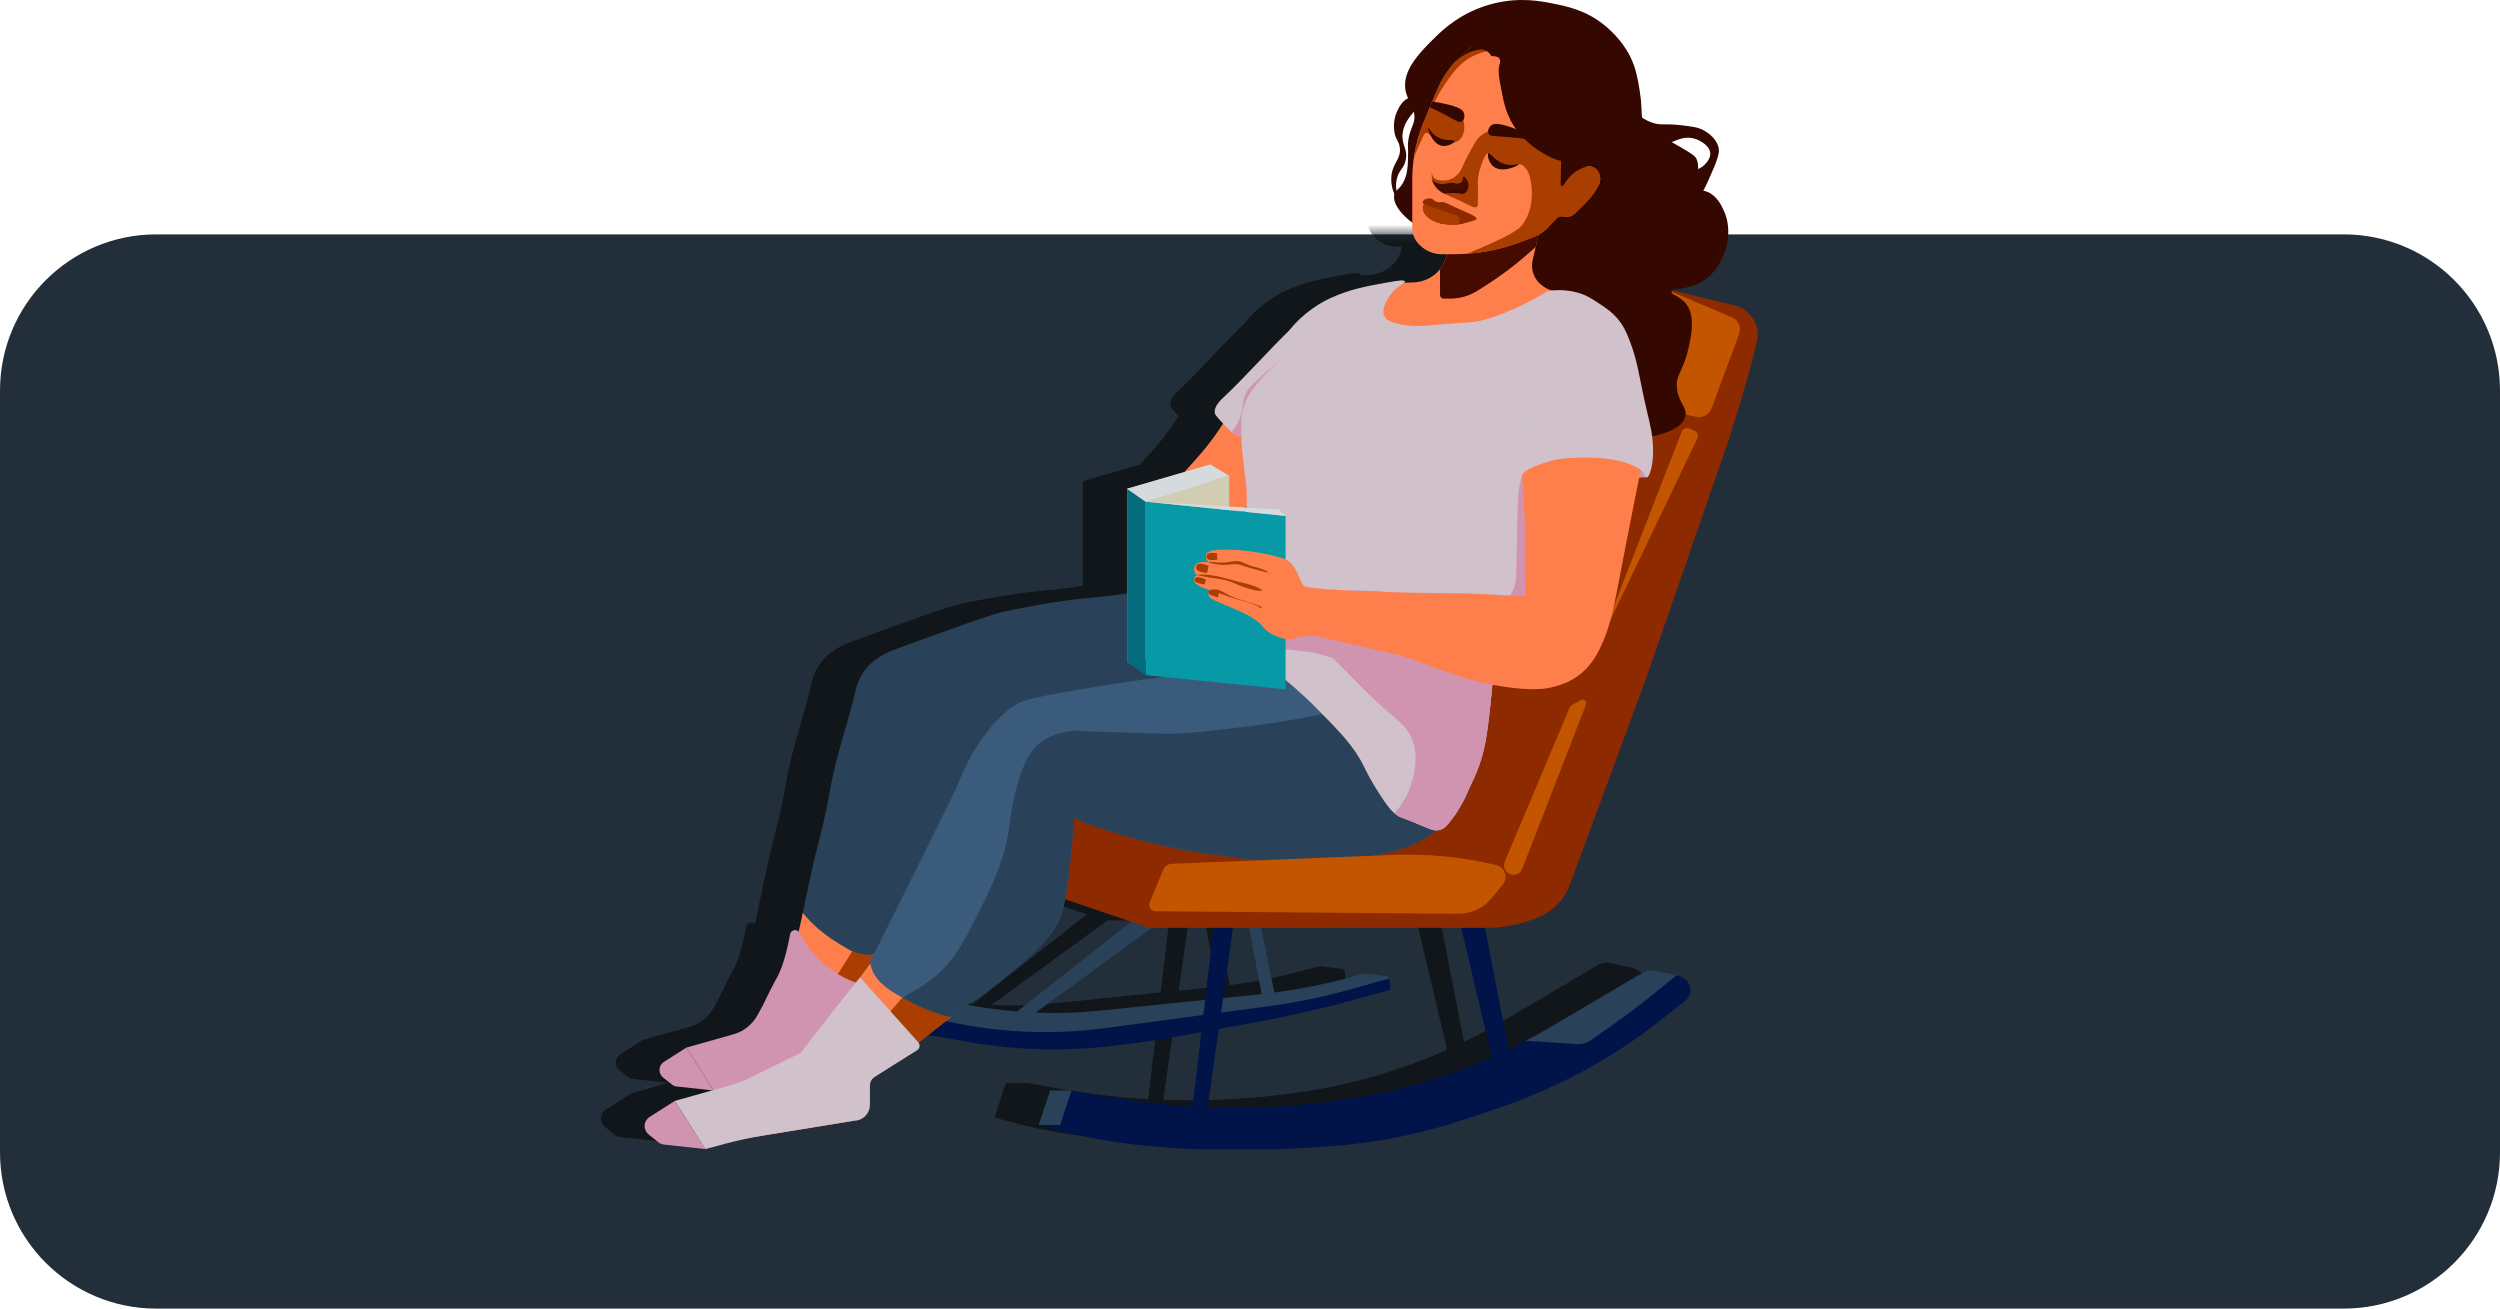 <svg width="128" height="67" viewBox="0 0 128 67" fill="none" xmlns="http://www.w3.org/2000/svg">
<path d="M0 20C0 15.582 3.582 12 8 12H120C124.418 12 128 15.582 128 20V59C128 63.418 124.418 67 120 67H8C3.582 67 0 63.418 0 59V20Z" fill="#222F3B"/>
<mask id="mask0_4038_84543" style="mask-type:alpha" maskUnits="userSpaceOnUse" x="5" y="12" width="123" height="53">
<rect x="5" y="12" width="123" height="53" rx="12" fill="#89D1FF"/>
</mask>
<g mask="url(#mask0_4038_84543)">
<path d="M86.492 15.25L83.314 14.491C83.471 14.368 84.081 14.432 84.693 14.126C85.781 13.582 86.082 12.27 86.11 12.139C86.16 11.906 86.303 11.191 85.969 10.436C85.852 10.173 85.621 9.651 85.118 9.442C85.027 9.405 84.962 9.391 84.907 9.381C85.039 9.144 85.195 8.785 85.402 8.307C85.726 7.556 85.726 7.346 85.685 7.172C85.57 6.679 85.118 6.405 84.976 6.32C84.68 6.141 84.397 6.104 83.842 6.036C82.891 5.92 82.764 6.06 82.283 5.894C82.072 5.822 81.905 5.728 81.772 5.639C81.743 5.46 81.762 5.243 81.716 4.759C81.716 4.759 81.637 3.92 81.433 3.198C81.077 1.942 80.135 1.143 79.874 0.927C78.923 0.141 77.953 -0.054 77.181 -0.208C76.568 -0.331 75.515 -0.531 74.204 -0.208C72.58 0.19 71.592 1.136 71.228 1.495C70.458 2.251 69.521 3.172 69.669 4.191C69.693 4.361 69.745 4.512 69.806 4.652C69.497 4.774 69.32 5.16 69.243 5.327C69.204 5.413 69.035 5.799 69.102 6.32C69.161 6.786 69.338 6.804 69.385 7.172C69.46 7.758 69.039 7.929 68.96 8.591C68.916 8.963 69.001 9.303 69.107 9.557C69.105 9.566 69.103 9.574 69.102 9.584C69.008 10.063 69.503 10.555 69.669 10.72C69.796 10.846 69.921 10.944 70.023 11.015V11.29C70.023 11.607 70.149 11.91 70.372 12.133L70.406 12.167C70.705 12.467 71.11 12.634 71.532 12.634H71.775C71.772 12.651 71.771 12.67 71.766 12.687C71.763 12.701 71.761 12.714 71.758 12.728C71.751 12.762 71.742 12.795 71.732 12.829C71.728 12.843 71.725 12.857 71.721 12.87C71.708 12.912 71.694 12.954 71.677 12.995C71.677 12.998 71.676 13 71.674 13.003C71.657 13.046 71.637 13.087 71.616 13.128C71.609 13.141 71.602 13.155 71.595 13.168C71.579 13.196 71.562 13.225 71.545 13.253C71.537 13.266 71.528 13.28 71.52 13.293C71.497 13.327 71.473 13.361 71.447 13.392C71.445 13.396 71.44 13.402 71.438 13.406C71.374 13.487 71.301 13.562 71.222 13.63C70.903 13.904 70.501 14.06 70.081 14.076L69.605 14.093C69.637 14.065 69.654 14.042 69.646 14.022C69.633 13.992 69.571 13.982 69.477 13.985C69.398 13.98 69.195 13.995 68.681 14.089C67.625 14.282 66.834 14.427 65.853 14.872C65.14 15.196 64.321 15.779 63.76 16.51C62.596 17.637 61.534 18.869 60.355 19.98C60.223 20.105 59.857 20.443 59.928 20.776C59.943 20.846 59.974 20.897 60.175 21.117C60.236 21.185 60.291 21.245 60.344 21.302C60.172 21.575 59.931 21.944 59.548 22.428C59.257 22.799 58.942 23.151 58.368 23.785L55.439 24.638V29.984C53.809 30.294 53.089 30.109 49.301 30.893C48.881 30.979 48.206 31.196 47.151 31.568C47.151 31.568 47.148 31.568 47.146 31.57C46.71 31.723 46.208 31.905 45.633 32.113C45.626 32.116 45.617 32.119 45.61 32.122C45.47 32.173 45.325 32.225 45.176 32.279C45.17 32.282 45.165 32.284 45.159 32.285C45.01 32.339 44.859 32.394 44.701 32.453C44.689 32.457 44.674 32.462 44.662 32.467C44.511 32.522 44.358 32.577 44.2 32.636C44.167 32.648 44.132 32.661 44.097 32.672C43.947 32.728 43.794 32.783 43.636 32.841C43.261 32.978 42.422 33.297 41.908 34.105C41.661 34.49 41.58 34.847 41.55 34.976C41.465 35.348 41.369 35.717 41.267 36.086C40.917 37.364 40.506 38.63 40.271 39.935C39.695 43.112 39.825 41.618 38.852 46.37C38.787 46.689 38.723 47.004 38.646 47.315C38.507 47.174 38.247 47.237 38.207 47.452C38.085 48.121 37.868 49.069 37.539 49.666C37.427 49.871 37.311 50.074 37.208 50.284L36.794 51.13L36.548 51.58C36.288 52.056 35.851 52.418 35.328 52.567C35.325 52.567 35.322 52.569 35.32 52.57L32.899 53.253L31.755 53.984C31.613 54.075 31.528 54.231 31.528 54.4C31.528 54.549 31.596 54.691 31.712 54.784L32.155 55.138C32.227 55.196 32.316 55.233 32.408 55.243L34.227 55.441L32.308 55.983L31.024 56.804C30.865 56.906 30.768 57.081 30.768 57.269C30.768 57.437 30.845 57.596 30.975 57.701L31.471 58.098C31.554 58.163 31.653 58.205 31.756 58.216L33.87 58.447L34.894 58.173C35.562 57.995 36.238 57.85 36.921 57.739L41.471 56.997C41.922 56.997 42.288 56.631 42.288 56.179V55.176C42.288 55.061 42.327 54.952 42.397 54.865C42.421 54.837 42.446 54.81 42.477 54.786L44.701 53.386C44.839 53.3 44.867 53.115 44.769 52.99L45.28 52.592L47.136 52.932C48.642 53.207 50.17 53.346 51.7 53.346C52.813 53.346 53.926 53.273 55.028 53.127L57.14 52.847L59.237 52.464L58.79 56.27C57.248 56.184 55.71 56.006 54.188 55.732L52.605 55.448H51.503L50.919 57.215C52.972 57.83 55.088 58.206 57.225 58.339C57.863 58.405 58.504 58.44 59.146 58.453L59.224 58.457L59.212 58.454C59.349 58.457 59.483 58.461 59.619 58.461H62.517C63.13 58.461 63.744 58.44 64.356 58.399L65.835 58.298C67.069 58.215 68.295 58.046 69.507 57.794C70.54 57.58 71.559 57.306 72.56 56.973L74.267 56.405C75.202 56.094 76.121 55.731 77.018 55.318L77.245 55.213C78.441 54.662 79.594 54.025 80.699 53.305C81.365 52.871 82.011 52.407 82.636 51.916L83.978 50.86C84.149 50.727 84.248 50.521 84.248 50.304C84.248 50.031 84.091 49.783 83.845 49.665L83.686 49.59C83.64 49.567 83.592 49.551 83.54 49.54C83.536 49.54 83.532 49.537 83.526 49.536L82.384 49.297C82.297 49.279 82.208 49.278 82.122 49.29C82.028 49.304 81.939 49.336 81.857 49.384L77.059 52.218C77.059 52.218 77.055 52.221 77.053 52.221C76.843 52.346 76.629 52.465 76.417 52.583C76.221 52.691 76.024 52.797 75.826 52.901C75.538 53.053 75.247 53.199 74.955 53.341L73.742 47.116H73.809C74.679 47.116 75.541 46.949 76.347 46.622L76.469 46.572C77.213 46.272 77.796 45.67 78.075 44.916L81.93 34.485L85.876 23.081C86.552 21.128 87.142 19.146 87.642 17.14V17.137C87.854 16.296 87.336 15.443 86.493 15.241L86.492 15.25ZM61.548 25.537C61.547 25.559 61.544 25.582 61.541 25.606L61.476 25.602C61.5 25.579 61.526 25.558 61.548 25.537ZM47.373 50.992C47.387 50.982 47.401 50.974 47.416 50.964C47.451 50.941 47.486 50.917 47.523 50.894C47.538 50.884 47.553 50.876 47.567 50.866C47.583 50.856 47.599 50.844 47.614 50.834C47.713 50.769 47.817 50.701 47.934 50.619C47.95 50.609 47.966 50.596 47.981 50.586C48.063 50.528 48.15 50.465 48.248 50.393C48.273 50.375 48.301 50.353 48.328 50.332C48.361 50.306 48.394 50.282 48.429 50.255C48.474 50.22 48.523 50.183 48.572 50.143C48.659 50.075 48.749 50.004 48.849 49.923C50.402 48.664 51.179 48.036 51.767 47.095C51.919 46.852 52.087 46.541 52.26 45.657L55.644 46.814L49.815 51.406C48.962 51.337 48.114 51.221 47.274 51.059C47.306 51.037 47.338 51.015 47.37 50.995L47.373 50.992ZM56.709 47.123H59.862L59.429 50.812L54.059 51.361C52.962 51.473 51.858 51.506 50.755 51.46L56.708 47.122L56.709 47.123ZM62.078 50.541L60.351 50.718L60.857 47.123H61.682L62.322 50.514C62.242 50.522 62.161 50.532 62.08 50.541H62.078ZM84.55 6.746C84.579 6.757 85.224 7.006 85.258 7.455C85.287 7.84 84.853 8.151 84.833 8.165C84.762 8.215 84.696 8.247 84.635 8.27C84.645 8.095 84.63 7.915 84.55 7.739C84.47 7.566 84.073 7.339 83.285 6.893C83.667 6.736 84.061 6.563 84.55 6.746ZM69.809 7.455C69.8 8.077 69.793 8.571 69.525 9.017C69.396 9.231 69.287 9.3 69.209 9.377C69.182 9.185 69.181 8.965 69.242 8.733C69.353 8.308 69.551 8.294 69.667 7.881C69.84 7.267 69.459 7.078 69.525 6.462C69.578 5.974 69.866 5.617 70.098 5.341C70.142 5.508 70.152 5.687 70.092 5.894C70.02 6.147 69.859 6.392 69.809 6.888C69.786 7.115 69.813 7.122 69.809 7.455ZM74.095 53.745C72.879 54.285 71.626 54.743 70.343 55.111C68.981 55.499 67.594 55.789 66.189 55.974L65.938 56.006C64.281 56.225 62.611 56.334 60.94 56.334C60.481 56.334 60.022 56.324 59.563 56.307L60.127 52.303L62.033 51.956C63.003 51.778 63.966 51.575 64.925 51.344L66.155 51.049L68.838 50.318C68.89 50.304 68.923 50.253 68.915 50.199L68.832 49.672C68.832 49.672 68.832 49.665 68.831 49.662C68.827 49.637 68.808 49.614 68.777 49.611L67.582 49.469C67.574 49.469 67.565 49.469 67.558 49.471L66.916 49.645C65.619 49.997 64.301 50.261 62.97 50.437L62.291 47.126H72.525L74.094 53.748L74.095 53.745Z" fill="#101619"/>
</g>
<path d="M53.181 57.6C55.282 58.227 57.446 58.608 59.635 58.734L61.495 58.842L55.221 56.963L53.181 57.6Z" fill="#00144A"/>
<path d="M51.657 52.118L60.356 45.273L61.024 46.016L52.641 52.118H51.657Z" fill="#2A4259"/>
<path d="M65.353 51.338L64.217 45.803H63.634L64.68 51.338H65.353Z" fill="#2A4259"/>
<path d="M71.116 50.043L71.2 50.579C71.208 50.633 71.174 50.684 71.123 50.699L68.436 51.43L67.205 51.726C66.245 51.956 65.28 52.16 64.309 52.338L59.409 53.232L57.294 53.511C56.19 53.658 55.076 53.731 53.962 53.731C52.429 53.731 50.899 53.592 49.392 53.317L46.805 52.843L47.577 51.493L50.016 52.072L55.621 52.234L60.773 51.662L67.962 50.612L71.117 50.043H71.116Z" fill="#00144A"/>
<path d="M47.698 52.117L48.528 52.301C49.939 52.611 51.375 52.789 52.82 52.831C54.079 52.868 55.338 52.804 56.585 52.637L64.95 51.519C66.338 51.333 67.712 51.052 69.06 50.676L71.07 50.116C71.138 50.098 71.129 50 71.06 49.992L69.864 49.85C69.855 49.85 69.847 49.85 69.839 49.851L69.197 50.026C67.608 50.456 65.989 50.757 64.353 50.924L56.323 51.744C55.207 51.858 54.086 51.892 52.966 51.844H52.948C51.57 51.784 50.2 51.601 48.855 51.299L48.201 51.151L47.695 52.117H47.698Z" fill="#2A4259"/>
<path d="M77.416 54.602L75.826 46.458L74.577 46.512L76.564 54.885L77.416 54.602Z" fill="#00144A"/>
<path d="M61.023 56.962L62.453 44.789H63.513L61.795 56.962H61.023Z" fill="#00144A"/>
<path d="M54.284 57.6H53.181L53.766 55.832H54.869L54.284 57.6Z" fill="#2A4259"/>
<path d="M54.869 55.833L56.455 56.116C58.686 56.515 60.949 56.717 63.216 56.717C64.889 56.717 66.561 56.608 68.22 56.389L68.471 56.356C69.876 56.172 71.267 55.884 72.631 55.493C74.986 54.821 77.245 53.85 79.355 52.605L84.159 49.771C84.318 49.677 84.507 49.646 84.687 49.683L85.831 49.922C85.886 49.933 85.941 49.951 85.992 49.975L86.15 50.051C86.397 50.168 86.554 50.417 86.554 50.689C86.554 50.906 86.454 51.111 86.284 51.246L84.94 52.301C84.314 52.793 83.667 53.257 83 53.691C81.896 54.41 80.739 55.048 79.541 55.598L79.314 55.703C78.417 56.116 77.498 56.478 76.559 56.791L74.851 57.358C73.849 57.692 72.828 57.966 71.794 58.18C70.58 58.431 69.353 58.6 68.117 58.684L66.636 58.785C66.023 58.826 65.409 58.847 64.794 58.847H61.893C60.826 58.847 59.76 58.775 58.703 58.631C57.373 58.451 56.06 58.159 54.78 57.756L54.286 57.601L54.871 55.834L54.869 55.833Z" fill="#00144A"/>
<path d="M85.852 49.928C85.845 49.927 85.838 49.924 85.829 49.922L84.685 49.684C84.505 49.646 84.316 49.677 84.157 49.772L79.353 52.606C78.947 52.846 78.534 53.072 78.117 53.29L80.784 53.458C81.01 53.472 81.234 53.409 81.42 53.279L82.464 52.547C83.205 52.029 83.926 51.483 84.63 50.916L85.852 49.928Z" fill="#2A4259"/>
<path d="M79.932 13.515L88.8 15.632C89.644 15.834 90.161 16.685 89.951 17.528V17.531C89.448 19.536 88.859 21.519 88.182 23.472L84.231 34.875L80.371 45.307C80.093 46.06 79.508 46.662 78.763 46.963L78.641 47.013C77.833 47.339 76.97 47.506 76.099 47.506H58.826L53.007 45.52L54.142 39.701L79.932 13.516V13.515Z" fill="#8D2A00"/>
<path d="M76.028 30.908C76.011 30.81 76.593 30.753 76.921 30.238C77.144 29.889 77.131 29.517 77.127 29.345C77.1 28.064 77.377 26.794 77.453 25.515C77.541 24.057 77.614 23.457 77.871 22.715C78.038 22.231 78.287 21.679 78.338 21.696C78.386 21.711 78.221 22.221 78.127 22.808C78.058 23.243 78.001 23.886 78.135 24.987C78.496 27.95 79.673 29.533 78.968 30.489C78.244 31.47 76.06 31.095 76.027 30.909L76.028 30.908Z" fill="#D094B0"/>
<path d="M62.857 29.273C64.992 29.75 67.055 32.286 66.564 33.831C65.754 36.377 58.901 33.413 53.439 37.401C50.585 39.486 51.581 40.934 46.245 48.549C43.747 52.112 40.832 56.272 39.271 55.687C38.271 55.313 39.413 53.304 40.143 51.887C40.47 51.249 39.179 50.865 39.791 50.096C40.645 49.02 40.861 47.92 41.099 46.753C42.074 42.002 41.944 43.496 42.52 40.319C42.824 38.64 43.42 37.025 43.801 35.361C43.831 35.232 43.912 34.876 44.159 34.49C44.674 33.682 45.514 33.363 45.889 33.227C49.157 32.033 50.791 31.437 51.562 31.278C56.337 30.292 56.242 30.841 59.23 30.004C61.281 29.429 61.801 29.037 62.857 29.273Z" fill="#2A4259"/>
<path d="M45.623 49.432C45.649 48.994 45.596 48.692 45.48 48.616C45.323 48.516 45.108 48.863 44.472 48.883C43.862 48.902 43.391 48.599 42.724 48.172C42.115 47.782 41.709 47.393 41.569 47.254C41.371 47.059 41.222 46.888 41.102 46.737C41.102 46.743 41.1 46.747 41.099 46.753C40.859 47.919 40.645 49.019 39.791 50.095C39.179 50.864 40.435 51.025 40.107 51.661C39.379 53.077 38.27 55.311 39.271 55.685C40.704 56.222 43.279 52.761 45.623 49.432Z" fill="#FF7F4C"/>
<path d="M41.006 52.842L41.849 53.599L45.177 48.987L44.989 48.781C44.856 48.834 44.69 48.878 44.474 48.885C44.175 48.893 43.909 48.825 43.637 48.703L41.006 52.842Z" fill="#A93E00"/>
<path d="M35.138 53.637L36.531 55.834L34.647 55.628C34.553 55.618 34.465 55.581 34.393 55.523L33.95 55.169C33.834 55.076 33.765 54.934 33.765 54.785C33.765 54.616 33.85 54.46 33.992 54.369L35.138 53.638V53.637Z" fill="#D094B0"/>
<path d="M40.966 47.812L40.941 47.764C40.826 47.542 40.496 47.591 40.452 47.836C40.33 48.505 40.113 49.453 39.784 50.05C39.672 50.255 39.556 50.458 39.452 50.668L39.038 51.514L38.792 51.963C38.531 52.44 38.094 52.802 37.57 52.951C37.567 52.951 37.564 52.953 37.562 52.954L35.138 53.637L36.531 55.834L37.445 55.59C38.041 55.431 38.644 55.301 39.253 55.202L43.314 54.541C43.715 54.541 44.042 54.214 44.042 53.813V52.919C44.042 52.782 44.104 52.654 44.211 52.571L46.216 51.001L44.147 50.414C42.773 50.023 41.622 49.082 40.966 47.815V47.812Z" fill="#D094B0"/>
<path d="M85.577 14.934L88.669 16.243C89.004 16.384 89.167 16.763 89.041 17.104L87.628 20.915C87.51 21.231 87.178 21.414 86.847 21.342L85.436 21.035L85.578 14.933L85.577 14.934Z" fill="#C35500"/>
<path d="M63.23 21.013C62.861 21.041 62.851 21.511 61.822 22.811C61.5 23.22 61.151 23.605 60.454 24.375C59.433 25.503 59.213 25.669 59.164 26.095C59.093 26.7 59.419 27.311 59.868 27.679C59.905 27.709 60.647 28.299 61.471 28.071C61.937 27.942 62.212 27.611 62.371 27.425C64.171 25.313 64.669 25.532 64.913 24.649C65.366 23.014 64.023 20.952 63.231 21.013H63.23Z" fill="#FF7F4C"/>
<path d="M79.475 0.174C80.249 0.329 81.219 0.523 82.171 1.31C82.433 1.525 83.376 2.324 83.733 3.58C83.937 4.303 84.016 5.142 84.016 5.142C84.085 5.857 84.011 5.992 84.159 6.277C84.3 6.552 84.485 6.654 85.578 7.27C86.375 7.72 86.775 7.947 86.855 8.122C87.13 8.719 86.642 9.375 86.997 9.683C87.118 9.788 87.191 9.73 87.423 9.825C87.927 10.034 88.158 10.556 88.274 10.819C88.609 11.573 88.466 12.289 88.416 12.522C88.388 12.652 88.087 13.965 86.997 14.508C86.3 14.856 85.608 14.726 85.578 14.934C85.554 15.096 85.978 15.147 86.287 15.502C86.847 16.145 86.581 17.272 86.429 17.915C86.161 19.056 85.779 19.191 85.862 19.901C85.947 20.637 86.398 20.861 86.287 21.321C86.13 21.974 85.05 22.236 84.726 22.314C82.089 22.953 75.647 21.451 74.792 17.773C74.296 15.642 75.835 13.475 74.792 12.664C74.469 12.414 73.845 12.248 72.521 11.528C72.456 11.493 72.209 11.356 71.953 11.102C71.787 10.938 71.292 10.445 71.385 9.967C71.435 9.71 71.596 9.757 71.811 9.399C72.079 8.954 72.087 8.46 72.095 7.838C72.099 7.505 72.072 7.498 72.095 7.27C72.145 6.775 72.306 6.53 72.379 6.277C72.57 5.613 72.051 5.245 71.953 4.574C71.806 3.555 72.744 2.634 73.514 1.877C73.879 1.518 74.868 0.573 76.495 0.174C77.807 -0.148 78.862 0.052 79.475 0.174Z" fill="#340800"/>
<path d="M78.836 11.741L78.471 13.323C78.432 13.496 78.429 13.675 78.464 13.848C78.522 14.136 78.679 14.395 78.909 14.578L78.984 14.637C79.167 14.784 79.385 14.876 79.618 14.903C80.939 15.059 82.15 15.714 83.002 16.736C83.063 16.81 83.105 16.897 83.124 16.99L83.803 20.255L78.552 20.68L67.766 17.558L66.715 16.21C68.139 15.147 69.854 14.545 71.629 14.484L72.369 14.459C72.789 14.444 73.192 14.287 73.511 14.013C73.832 13.738 74.035 13.349 74.078 12.929L74.154 12.165L78.838 11.739L78.836 11.741Z" fill="#FF7F4C"/>
<path d="M62.203 21.159C62.218 21.229 62.249 21.28 62.45 21.5C62.819 21.906 63.005 22.107 63.218 22.229C63.218 22.229 63.542 22.414 63.919 22.456C64.986 22.575 66.579 20.455 67.189 18.143C67.23 17.987 67.704 16.152 67.274 15.953C67.084 15.865 66.819 16.146 66.203 16.731C64.971 17.901 63.865 19.198 62.629 20.361C62.497 20.486 62.131 20.824 62.202 21.158L62.203 21.159Z" fill="#D0C1CB"/>
<path d="M63.621 20.805C63.58 21.292 63.381 21.753 63.056 22.118C63.11 22.162 63.163 22.198 63.217 22.229C63.217 22.229 63.54 22.413 63.918 22.456C64.031 22.469 64.152 22.456 64.275 22.419L65.573 20.188L66.434 17.588L64.158 19.656C63.851 19.934 63.661 20.319 63.627 20.732L63.621 20.804V20.805Z" fill="#D094B0"/>
<path d="M56.236 33.847C55.395 32.88 53.332 32.729 52.304 33.486C51.599 34.006 51.806 34.639 50.662 36.322C49.994 37.304 49.87 37.166 49.208 38.207C48.827 38.801 48.319 39.707 48.015 40.838C47.994 40.919 47.998 40.908 47.966 41.03C47.889 41.321 47.662 42.145 47.238 43.194C46.663 44.616 45.999 45.777 45.61 46.45C44.985 47.531 44.615 48.026 43.995 48.393C43.806 48.503 43.633 48.58 43.504 48.637C43.823 48.798 44.127 48.895 44.474 48.884C45.11 48.865 45.325 48.516 45.482 48.617C45.57 48.674 45.621 48.859 45.631 49.135C45.699 49.135 45.767 49.135 45.837 49.133C45.974 48.936 46.112 48.742 46.248 48.547C51.583 40.933 50.588 39.484 53.443 37.399C54.515 36.616 55.644 36.101 56.768 35.76C56.776 34.94 56.609 34.273 56.238 33.847H56.236Z" fill="#2A4259"/>
<path d="M41.695 53.23L45.411 48.171L48.689 52.071L44.73 55.169C44.609 55.263 44.539 55.407 44.539 55.559V55.98C44.539 56.56 44.227 57.095 43.722 57.38L38.14 58.29L41.695 53.23Z" fill="#FF7F4C"/>
<path d="M46.752 50.44L42.296 55.58L41.64 57.72L43.721 57.381C44.226 57.096 44.538 56.559 44.538 55.98V55.56C44.538 55.408 44.608 55.263 44.729 55.17L48.688 52.072L46.752 50.44Z" fill="#A93E00"/>
<path d="M77.189 44.684C77.445 44.887 77.822 44.785 77.94 44.481L81.206 36.067C81.268 35.905 81.094 35.756 80.943 35.841L80.453 36.121C80.418 36.141 80.391 36.172 80.375 36.209L77.044 44.118C76.961 44.318 77.019 44.55 77.189 44.684Z" fill="#C35500"/>
<path d="M81.931 32.834L86.904 22.452C86.976 22.3 86.908 22.117 86.753 22.051L86.499 21.941C86.344 21.875 86.164 21.95 86.103 22.106L81.929 32.834H81.931Z" fill="#C35500"/>
<path d="M84.319 24.439L83.835 24.453L83.897 23.857L84.272 24.184L84.319 24.439Z" fill="#D094B0"/>
<path d="M73.917 15.289H74.251C74.745 15.289 75.228 15.149 75.645 14.886L76.006 14.658C76.942 14.066 77.819 13.389 78.631 12.637L78.838 11.741L74.155 12.167L74.078 12.931C74.047 13.247 73.924 13.545 73.729 13.791V15.102C73.729 15.206 73.813 15.289 73.917 15.289Z" fill="#450B00"/>
<path d="M75.147 2.556L75.074 2.616C74.468 3.111 73.983 3.738 73.655 4.448L73.623 4.517C73.408 4.981 73.212 5.453 73.032 5.929C72.555 6.953 72.308 8.068 72.308 9.197V11.672C72.308 11.988 72.435 12.292 72.657 12.515L72.692 12.549C72.991 12.848 73.397 13.016 73.82 13.016H74.434C75.587 13.016 76.729 12.81 77.808 12.405L78.431 12.173C78.698 12.073 78.946 11.927 79.162 11.741L79.688 11.178C79.775 11.085 79.904 11.047 80.026 11.078C80.256 11.135 80.499 11.069 80.665 10.901L81.187 10.379C81.415 10.15 81.611 9.893 81.772 9.614L81.837 9.5C81.992 9.231 81.946 8.89 81.726 8.67C81.604 8.548 81.43 8.491 81.259 8.521L80.538 8.334L77.132 2.515L76.417 2.301C75.977 2.169 75.5 2.264 75.145 2.555L75.147 2.556Z" fill="#FF7F4C"/>
<path d="M80.667 10.904L81.19 10.382C81.418 10.153 81.614 9.896 81.774 9.617L81.84 9.503C81.994 9.234 81.949 8.893 81.729 8.673C81.607 8.551 81.432 8.494 81.262 8.524L80.541 8.337L79.743 6.973C79.438 6.993 79.064 6.99 78.554 6.917C78.083 6.851 77.512 6.726 77.419 6.917C77.359 7.041 77.519 7.248 77.703 7.485C77.888 7.725 78.067 7.882 78.27 8.053C78.961 8.633 79.007 8.588 79.122 8.762C79.404 9.194 79.298 9.727 79.264 9.898C79.136 10.539 78.696 10.971 78.27 11.317C77.013 12.339 75.677 12.766 75.127 12.993C76.043 12.928 76.948 12.733 77.812 12.41L78.435 12.177C78.702 12.078 78.95 11.931 79.166 11.746L79.692 11.182C79.779 11.09 79.908 11.052 80.03 11.083C80.26 11.14 80.503 11.073 80.669 10.905L80.667 10.904Z" fill="#A93E00"/>
<path d="M83.59 5.709C83.694 5.633 83.93 6.051 84.584 6.277C85.065 6.443 85.193 6.303 86.145 6.419C86.7 6.487 86.984 6.524 87.28 6.703C87.422 6.788 87.875 7.062 87.99 7.554C88.031 7.729 88.031 7.939 87.706 8.69C87.293 9.645 87.087 10.122 86.855 10.109C86.514 10.089 86.158 9.16 86.429 8.832C86.576 8.651 86.809 8.778 87.138 8.548C87.158 8.534 87.593 8.223 87.564 7.838C87.53 7.388 86.884 7.14 86.855 7.129C85.945 6.791 85.364 7.676 84.584 7.412C83.766 7.136 83.421 5.834 83.59 5.709Z" fill="#340800"/>
<path d="M72.238 5C71.836 5.039 71.615 5.52 71.528 5.71C71.488 5.796 71.319 6.182 71.386 6.703C71.446 7.169 71.623 7.187 71.67 7.555C71.745 8.141 71.324 8.313 71.244 8.974C71.15 9.759 71.636 10.405 71.67 10.393C71.701 10.383 71.351 9.796 71.528 9.116C71.639 8.692 71.837 8.677 71.954 8.264C72.127 7.65 71.745 7.461 71.812 6.845C71.911 5.926 72.852 5.469 72.663 5.142C72.566 4.973 72.256 4.999 72.238 5Z" fill="#340800"/>
<path d="M73.3 8.784C73.302 8.752 73.305 8.733 73.304 8.733C73.304 8.733 73.3 8.754 73.3 8.784Z" fill="#A93E00"/>
<path d="M81.839 9.501C81.993 9.232 81.948 8.891 81.728 8.671C81.606 8.549 81.431 8.492 81.261 8.522L80.54 8.335L79.249 6.128C78.877 6.094 78.585 6.141 78.46 6.281C78.23 6.541 78.342 7.37 78.298 7.368C78.293 7.368 78.291 7.363 78.291 7.361C78.245 7.266 77.36 6.42 76.419 6.646C76.068 6.73 75.833 6.934 75.76 7.002C75.623 7.13 75.54 7.273 75.376 7.558C75.103 8.032 74.875 8.538 74.875 8.538C74.809 8.682 74.772 8.77 74.682 8.88C74.48 9.118 74.229 9.196 74.182 9.21C74.182 9.21 73.931 9.284 73.638 9.217C73.579 9.203 73.532 9.188 73.484 9.155C73.365 9.073 73.323 8.945 73.311 8.891C73.301 8.848 73.298 8.81 73.299 8.783C73.292 8.874 73.284 9.076 73.355 9.27C73.4 9.393 73.478 9.518 73.691 9.709C74.093 10.066 74.256 10.014 75.13 10.465C75.309 10.557 75.515 10.669 75.614 10.59C75.675 10.542 75.669 10.442 75.665 10.35C75.654 10.097 75.686 9.845 75.669 9.594C75.628 8.985 75.811 8.518 75.895 8.306C75.994 8.054 76.075 7.849 76.21 7.838C76.43 7.818 76.464 8.34 76.896 8.485C77.066 8.542 77.431 8.585 77.66 8.448C77.683 8.434 77.719 8.411 77.771 8.406C77.954 8.386 78.115 8.609 78.173 8.688C78.425 9.037 78.756 10.764 77.74 11.732C77.516 11.945 76.836 12.248 75.475 12.845C75.337 12.906 75.229 12.951 75.143 12.988C76.053 12.922 76.95 12.727 77.807 12.406L78.43 12.174C78.697 12.074 78.945 11.928 79.161 11.742L79.687 11.179C79.774 11.087 79.903 11.048 80.025 11.079C80.255 11.136 80.498 11.07 80.664 10.902L81.186 10.38C81.414 10.151 81.61 9.894 81.771 9.615L81.836 9.501H81.839Z" fill="#A93E00"/>
<path d="M76.211 6.845C76.273 6.965 76.456 6.968 76.778 6.987C76.845 6.991 77.651 7.039 78.198 7.129C78.686 7.208 78.89 7.309 78.907 7.271C78.939 7.195 78.186 6.818 77.488 6.561C76.688 6.267 76.472 6.323 76.353 6.419C76.225 6.523 76.147 6.724 76.211 6.845Z" fill="#340800"/>
<path d="M77.772 8.406C77.766 8.376 77.459 8.517 77.062 8.406C76.524 8.257 76.3 7.783 76.21 7.838C76.131 7.888 76.198 8.338 76.494 8.548C76.964 8.882 77.781 8.456 77.772 8.406Z" fill="#340800"/>
<path d="M74.935 9.039C74.966 9.031 75.006 9.082 75.04 9.127C75.102 9.211 75.176 9.307 75.186 9.452C75.2 9.648 75.099 9.882 74.963 9.906C74.923 9.913 74.906 9.898 74.835 9.875C74.554 9.783 74.229 9.83 74.09 9.889C74.079 9.895 74.052 9.906 74.014 9.91C73.933 9.919 73.865 9.882 73.812 9.849C73.618 9.726 73.489 9.55 73.489 9.55C73.365 9.382 73.314 9.208 73.331 9.197C73.341 9.191 73.341 9.235 73.419 9.292C73.514 9.361 73.606 9.384 73.67 9.4C73.721 9.412 73.843 9.441 73.992 9.415C74.066 9.402 74.053 9.392 74.136 9.378C74.183 9.37 74.292 9.354 74.432 9.373C74.552 9.388 74.554 9.411 74.624 9.404C74.647 9.402 74.763 9.392 74.835 9.309C74.929 9.202 74.884 9.052 74.935 9.039Z" fill="#450B00"/>
<path d="M74.111 9.899C74.114 9.909 74.154 9.895 74.283 9.886C74.337 9.884 74.497 9.874 74.689 9.898C74.844 9.918 74.926 9.946 74.942 9.916C74.956 9.888 74.898 9.831 74.891 9.824C74.866 9.801 74.793 9.737 74.618 9.732C74.343 9.723 74.103 9.871 74.111 9.898V9.899Z" fill="#340800"/>
<path d="M79.932 8.022L79.905 9.449C79.905 9.52 79.996 9.552 80.037 9.493L80.227 9.227C80.474 8.88 80.836 8.632 81.248 8.525L81.26 8.523L81.32 7.555L79.932 8.022Z" fill="#340800"/>
<path d="M75.043 10.855C75.206 10.926 75.438 11.016 75.568 11.135H75.57C75.614 11.176 75.597 11.248 75.54 11.266L74.846 11.469C74.467 11.525 74.177 11.5 74.067 11.488C73.921 11.473 73.759 11.454 73.559 11.38C73.465 11.347 73.327 11.294 73.18 11.18C73.099 11.118 72.951 11.002 72.885 10.819C72.846 10.712 72.845 10.611 72.863 10.565C72.863 10.562 72.892 10.496 72.892 10.496C72.927 10.458 72.927 10.451 72.927 10.451C72.924 10.431 72.87 10.441 72.848 10.411C72.823 10.38 72.849 10.319 72.87 10.286C72.936 10.183 73.075 10.167 73.122 10.161C73.164 10.157 73.259 10.146 73.349 10.195C73.411 10.229 73.405 10.258 73.482 10.3C73.505 10.313 73.57 10.349 73.659 10.356C73.733 10.361 73.747 10.342 73.827 10.343C73.86 10.343 73.908 10.349 73.994 10.377C74.065 10.401 74.129 10.428 74.177 10.454C74.287 10.509 74.396 10.563 74.507 10.613L75.043 10.853V10.855Z" fill="#8D2A00"/>
<path d="M74.589 11.027C74.565 11.014 74.487 10.994 74.487 10.994C74.487 10.994 74.205 10.905 73.814 10.77C73.585 10.691 73.349 10.628 73.125 10.536C73.034 10.499 72.973 10.471 72.926 10.455C72.925 10.459 72.918 10.471 72.892 10.498C72.892 10.498 72.865 10.563 72.864 10.566C72.845 10.613 72.845 10.712 72.885 10.82C72.952 11.003 73.099 11.119 73.18 11.182C73.329 11.297 73.465 11.348 73.559 11.382C73.759 11.456 73.921 11.474 74.067 11.49C74.215 11.505 74.415 11.524 74.66 11.497C74.696 11.439 74.726 11.37 74.728 11.297C74.73 11.253 74.734 11.172 74.684 11.112C74.655 11.077 74.616 11.043 74.588 11.028L74.589 11.027Z" fill="#A93E00"/>
<path d="M74.722 5.788C74.618 5.674 74.323 5.613 73.748 5.484C73.531 5.436 73.369 5.4 73.252 5.379C73.178 5.562 73.103 5.744 73.033 5.93C72.711 6.619 72.496 7.352 72.389 8.101C72.444 7.939 72.521 7.728 72.63 7.495C72.871 6.984 72.912 6.811 73.032 6.801C73.151 6.791 73.185 6.934 73.472 7.117C73.551 7.167 73.724 7.278 73.939 7.32C74.001 7.333 74.422 7.41 74.705 7.177C75.087 6.862 75.034 6.133 74.721 5.788H74.722Z" fill="#A93E00"/>
<path d="M73.121 6.518C73.146 6.504 73.239 6.795 73.559 6.995C73.99 7.265 74.447 7.123 74.464 7.216C74.48 7.301 74.138 7.533 73.813 7.463C73.299 7.354 73.082 6.541 73.121 6.518Z" fill="#340800"/>
<path d="M74.929 3.186C75.77 2.504 76.67 2.614 76.665 2.477C76.662 2.429 76.548 2.355 76.365 2.287C75.941 2.179 75.489 2.276 75.149 2.554L75.076 2.614C74.47 3.109 73.985 3.736 73.657 4.446L73.625 4.515C73.511 4.761 73.403 5.009 73.3 5.259C73.317 5.29 73.334 5.309 73.351 5.313C73.43 5.333 73.497 5.036 73.924 4.395C74.172 4.022 74.496 3.538 74.929 3.186Z" fill="#A93E00"/>
<path d="M76.353 2.871C76.507 2.868 76.704 2.888 76.779 3.013C76.843 3.118 76.793 3.253 76.779 3.297C76.673 3.617 76.755 4.032 76.921 4.858C77.001 5.258 77.113 5.811 77.489 6.419C77.567 6.544 77.969 7.177 78.766 7.696C79.033 7.869 79.469 8.155 80.043 8.264C81.014 8.448 82.279 8.113 82.74 7.412C83.731 5.909 81.632 1.806 78.908 1.31C76.741 0.914 74.367 3.155 74.508 3.155C74.513 3.155 74.92 2.733 75.502 2.587C75.688 2.54 75.879 2.496 76.07 2.587C76.222 2.659 76.308 2.787 76.353 2.871Z" fill="#340800"/>
<path d="M74.849 6.223C74.967 6.155 75.009 5.943 74.955 5.787C74.906 5.642 74.754 5.481 73.919 5.302C73.725 5.261 73.522 5.224 73.33 5.195C73.326 5.195 73.322 5.197 73.32 5.201C73.282 5.293 73.242 5.384 73.205 5.478C73.204 5.482 73.205 5.488 73.21 5.489C73.688 5.709 74.24 6.013 74.291 6.041C74.575 6.197 74.73 6.292 74.847 6.224L74.849 6.223Z" fill="#340800"/>
<path d="M67.545 34.662C65.854 34.32 64.575 34.334 62.926 34.363C62.926 34.363 59.927 34.422 53.603 35.602C53.572 35.608 52.758 35.783 52.758 35.783L52.605 35.825C52.174 35.941 51.488 36.289 50.599 37.397C49.73 38.479 49.351 39.432 48.969 40.327C48.826 40.663 47.795 42.732 45.735 46.87C45.143 48.061 44.775 48.795 44.54 49.231C44.551 49.316 44.568 49.408 44.597 49.503C44.795 50.176 45.364 50.575 45.767 50.826C45.939 50.932 47.384 51.816 48.69 52.071C49.744 51.208 49.809 51.357 51.112 50.304C52.668 49.045 53.445 48.416 54.034 47.475C54.307 47.039 54.635 46.386 54.946 42.573C54.965 42.326 54.984 42.092 54.999 41.864C55.6 42.198 56.298 42.406 57.52 42.769C59.517 43.362 61.138 43.618 61.944 43.731C64.527 44.094 66.491 44.371 69.046 44.012C70.97 43.741 72.711 43.471 74.061 42.045C74.558 41.52 75.388 40.643 75.344 39.546C75.239 36.934 70.277 35.217 67.545 34.662Z" fill="#3B5B7C"/>
<path d="M74.195 41.902C74.211 41.885 74.226 41.868 74.243 41.851C74.263 41.83 74.283 41.807 74.303 41.786C74.316 41.772 74.329 41.758 74.341 41.743C74.363 41.719 74.385 41.694 74.408 41.668C74.419 41.655 74.431 41.642 74.441 41.63C74.465 41.601 74.489 41.573 74.513 41.545C74.522 41.535 74.53 41.523 74.54 41.512C74.566 41.481 74.593 41.448 74.618 41.416C74.624 41.408 74.629 41.401 74.635 41.394C74.825 41.15 75.005 40.875 75.138 40.571C75.138 40.568 75.14 40.567 75.14 40.564C75.162 40.516 75.18 40.467 75.198 40.418C75.201 40.412 75.203 40.405 75.206 40.399C75.223 40.351 75.238 40.303 75.252 40.255C75.255 40.248 75.257 40.24 75.258 40.232C75.272 40.182 75.285 40.133 75.295 40.083C75.295 40.077 75.298 40.07 75.299 40.063C75.311 40.01 75.319 39.958 75.326 39.904C74.052 38.039 71.3 36.492 68.972 36.424C67.8 36.39 67.609 36.756 63.213 37.273C61.407 37.486 60.485 37.591 59.594 37.565C55.82 37.456 55.633 37.436 55.633 37.436C55.446 37.416 54.984 37.362 54.415 37.501C54.208 37.552 53.619 37.703 53.101 38.167C52.864 38.38 52.522 38.764 52.152 39.961C51.827 41.01 51.74 41.843 51.708 42.111C51.492 43.933 50.798 45.325 50.172 46.58C49.337 48.253 48.842 49.248 47.715 50.128C47.087 50.619 46.532 50.865 46.217 51.09C46.781 51.403 47.768 51.894 48.687 52.072C48.751 52.021 48.809 51.973 48.866 51.928C48.87 51.925 48.873 51.922 48.878 51.919C48.931 51.877 48.983 51.837 49.032 51.798C49.038 51.794 49.042 51.791 49.048 51.787C49.096 51.75 49.14 51.716 49.184 51.685C49.188 51.681 49.194 51.678 49.198 51.674C49.241 51.642 49.282 51.613 49.322 51.584C49.326 51.581 49.33 51.578 49.335 51.576C49.374 51.547 49.414 51.52 49.451 51.495C49.454 51.493 49.457 51.49 49.459 51.489C49.586 51.403 49.702 51.327 49.824 51.249C49.851 51.232 49.878 51.214 49.905 51.197C49.914 51.191 49.922 51.185 49.931 51.18C49.965 51.157 50 51.134 50.037 51.109C50.044 51.105 50.05 51.1 50.057 51.096C50.094 51.07 50.132 51.045 50.172 51.018C50.179 51.012 50.186 51.008 50.195 51.002C50.234 50.974 50.277 50.946 50.319 50.914C50.328 50.909 50.335 50.903 50.344 50.897C50.389 50.865 50.434 50.831 50.484 50.795C50.493 50.789 50.5 50.784 50.508 50.777C50.559 50.738 50.612 50.699 50.669 50.656C50.676 50.65 50.683 50.645 50.691 50.639C50.749 50.594 50.812 50.547 50.877 50.494C50.883 50.49 50.889 50.486 50.894 50.481C50.964 50.428 51.036 50.369 51.113 50.307C52.668 49.048 53.446 48.419 54.035 47.478C54.307 47.043 54.635 46.39 54.946 42.576C54.966 42.33 54.984 42.095 55 41.867C55.6 42.202 56.299 42.409 57.521 42.772C59.517 43.365 61.138 43.621 61.944 43.734C64.527 44.098 66.492 44.375 69.046 44.016C70.971 43.744 72.712 43.475 74.062 42.048C74.09 42.019 74.12 41.987 74.15 41.955C74.165 41.939 74.181 41.922 74.195 41.905V41.902Z" fill="#2A4259"/>
<path d="M63.722 24.137C63.78 24.603 63.817 24.82 63.828 25.219C63.84 25.6 63.85 25.95 63.764 26.302C63.606 26.958 63.178 27.367 63.022 27.533C62.67 27.907 61.489 29.555 61.813 31.014C61.925 31.521 62.196 31.887 62.243 31.949C62.578 32.394 62.968 32.579 63.313 32.778C63.482 32.876 63.992 33.296 65.011 34.138C65.937 34.904 66.594 35.445 67.362 36.22C68.594 37.462 69.329 38.202 69.853 39.284C69.907 39.395 70.168 39.944 70.608 40.619C70.986 41.198 71.18 41.494 71.531 41.745C71.712 41.875 71.637 41.785 72.893 42.314C73.269 42.473 73.463 42.559 73.706 42.497C73.919 42.442 74.067 42.297 74.275 42.029C74.728 41.447 74.978 40.916 75.028 40.808C75.425 39.951 75.622 39.522 75.74 39.18C76.038 38.309 76.139 37.593 76.248 36.637C76.635 33.256 76.398 33.191 76.736 31.958C76.855 31.521 76.978 31.194 77.091 30.933C77.338 30.367 77.525 30.246 77.6 29.795C77.633 29.603 77.629 29.457 77.627 29.382C77.627 29.382 77.625 29.276 77.708 25.805C77.735 24.642 77.987 24.308 78.489 22.284C79.305 19 79.829 15.126 79.24 14.937C79.167 14.914 79.155 14.97 78.655 15.251C78.038 15.598 77.541 15.804 77.213 15.941C76.858 16.088 76.434 16.264 75.896 16.4C75.29 16.554 75.243 16.478 73.638 16.62C72.873 16.688 72.416 16.747 71.756 16.62C71.109 16.497 70.946 16.325 70.878 16.182C70.717 15.837 70.994 15.396 71.098 15.231C71.457 14.658 71.973 14.501 71.934 14.405C71.861 14.227 70.12 14.734 70.12 14.734C70.12 14.734 68.333 16.055 66.437 17.59C66.437 17.59 65.392 18.434 64.345 19.669C64.144 19.906 63.855 20.262 63.682 20.799C63.554 21.194 63.553 21.497 63.552 22.084C63.552 22.754 63.621 23.313 63.722 24.137Z" fill="#D0C1CB"/>
<path d="M78.791 18.604C78.844 18.631 79.024 18.049 79.677 17.418C80.397 16.724 81.113 16.525 81.078 16.431C81.046 16.349 80.443 16.394 79.92 16.717C78.956 17.311 78.715 18.566 78.79 18.603L78.791 18.604Z" fill="#D094B0"/>
<path d="M76.653 32.287C73.513 29.67 66.519 29.891 66.124 31.095C66.018 31.421 66.82 32.24 68.425 33.878C69.54 35.016 70.097 35.585 70.669 36.093C71.661 36.977 72.038 37.194 72.288 37.826C72.674 38.802 72.367 39.783 72.26 40.127C72.047 40.805 71.713 41.283 71.404 41.647C71.444 41.679 71.485 41.712 71.529 41.743C71.71 41.874 71.635 41.783 72.891 42.312C73.267 42.471 73.462 42.558 73.704 42.495C73.917 42.44 74.065 42.295 74.273 42.027C74.726 41.445 74.976 40.914 75.026 40.806C75.423 39.949 75.62 39.52 75.738 39.178C76.036 38.307 76.137 37.592 76.246 36.635C76.597 33.58 76.436 33.233 76.652 32.282L76.653 32.287Z" fill="#D094B0"/>
<path d="M75.136 31.623C72.124 31.48 71.315 31.468 70.014 31.282C68.602 31.081 67.71 30.913 67.217 30.769C66.959 30.604 66.729 30.584 65.828 30.113C65.132 29.75 64.844 29.653 64.166 29.436C63.699 29.287 63.3 29.236 63.104 29.216C62.803 29.186 62.559 29.196 62.068 29.216C62.053 29.216 62.031 29.218 62.014 29.219C61.8 29.781 61.679 30.414 61.811 31.013C61.924 31.52 62.195 31.886 62.242 31.948C62.576 32.392 62.967 32.578 63.312 32.777C63.402 32.829 63.594 32.977 63.91 33.234C64.204 33.228 64.538 33.222 64.917 33.217C65.465 33.21 65.903 33.257 66.037 33.269C66.96 33.362 67.213 33.39 67.466 33.465C67.484 33.471 67.502 33.477 67.521 33.482C67.529 33.485 67.538 33.488 67.546 33.491C67.549 33.491 67.552 33.492 67.555 33.494C68.58 33.812 69.235 33.932 70.085 34.192C70.286 34.253 70.227 34.24 71.684 34.778C74.306 35.747 74.735 35.879 75.136 35.991C75.555 36.108 75.934 36.199 76.289 36.271C76.618 33.252 76.411 33.146 76.736 31.959C76.76 31.87 76.786 31.785 76.81 31.704C76.324 31.68 75.761 31.651 75.136 31.622V31.623Z" fill="#D094B0"/>
<path d="M65.823 17.2C66.374 16.327 67.324 15.623 68.135 15.255C69.118 14.809 69.909 14.666 70.967 14.472C71.753 14.328 71.813 14.368 71.817 14.387C71.837 14.457 71.164 14.589 70.442 15.012C69.489 15.57 69.553 15.986 68.617 16.567C68.049 16.92 67.023 17.388 66.666 17.039C66.498 16.873 65.792 17.248 65.822 17.2H65.823Z" fill="#D0C1CB"/>
<path d="M61.969 32.663L57.707 33.904V25.024L61.969 23.783V32.663Z" fill="#D0C1CB"/>
<path d="M62.935 33.239L57.707 33.904V25.024L58.656 25.683L62.935 24.359V33.239Z" fill="#D0CDB3"/>
<path d="M65.822 35.295L58.656 34.565V25.684L65.822 26.415V35.295Z" fill="#0899A7"/>
<path d="M64.916 31.977C65.464 31.97 65.902 32.017 66.036 32.03C66.96 32.122 67.212 32.15 67.465 32.226C67.483 32.231 67.502 32.237 67.52 32.243C67.529 32.245 67.537 32.248 67.546 32.251C67.549 32.251 67.552 32.253 67.554 32.254C68.579 32.572 69.235 32.693 70.085 32.952C70.285 33.013 70.227 33.001 71.683 33.538C74.306 34.508 74.734 34.64 75.136 34.752C76.04 35.003 76.764 35.138 77.451 35.219C78.593 35.352 79.144 35.273 79.559 35.163C79.809 35.097 80.254 34.976 80.718 34.66C81.422 34.178 81.768 33.523 81.968 33.091C82.558 31.818 82.683 30.758 83.218 28.032C83.762 25.271 84.033 23.891 84.058 23.831C84.182 23.546 84.301 23.311 84.207 23.066C83.732 21.819 78.498 22.178 78.034 23.691C77.838 24.331 78.008 24.64 78.079 26.844C78.079 26.84 78.079 26.848 78.079 26.844C78.079 26.858 78.047 29.003 78.102 30.293L78.112 30.531C77.516 30.5 76.461 30.445 75.136 30.382L72.695 30.355L64.916 31.976V31.977Z" fill="#FF7F4C"/>
<path d="M78.915 15.211C79.132 15.024 79.152 14.956 79.152 14.956C79.66 14.762 80.433 14.885 80.785 14.985C81.259 15.122 81.518 15.309 81.854 15.527C82.173 15.735 82.521 15.96 82.842 16.343C83.097 16.649 83.263 16.965 83.469 17.52C83.885 18.641 83.891 19.189 84.316 21.017C84.416 21.441 84.474 21.664 84.552 22.083C84.552 22.083 84.797 23.404 84.458 24.263C84.44 24.31 84.389 24.437 84.319 24.439C84.248 24.439 84.196 24.307 84.176 24.266C84.045 23.982 83.612 23.827 83.28 23.709C82.409 23.4 81.259 23.42 80.919 23.431C80.215 23.454 79.782 23.467 79.212 23.657C78.637 23.847 78.147 23.979 77.821 24.416C77.76 24.497 77.701 24.595 77.663 24.582C77.531 24.538 77.866 23.252 77.987 22.724C78.736 19.446 77.943 16.05 78.915 15.211Z" fill="#D0C1CB"/>
<path d="M58.656 25.683L57.707 25.023V33.904L58.656 34.565V25.683Z" fill="#046C7C"/>
<path d="M61.969 23.783L62.935 24.359L58.656 25.683L57.707 25.024L61.969 23.783Z" fill="#D5DADD"/>
<path d="M58.656 25.684L65.465 26.085L65.822 26.415L58.656 25.684Z" fill="#D5DADD"/>
<path d="M67.486 32.59L72.761 33.803L73.553 30.373C73.553 30.373 66.979 30.273 66.742 29.983C66.505 29.69 66.379 28.917 65.862 28.663C65.346 28.409 63.783 28.172 63.292 28.156C62.803 28.139 61.764 28.082 61.74 28.42C61.715 28.758 61.95 28.812 61.95 28.812C61.95 28.812 61.337 28.634 61.162 29.005C61.127 29.08 61.124 29.165 61.149 29.244C61.175 29.324 61.223 29.421 61.31 29.448C61.31 29.448 61.097 29.484 61.135 29.74C61.173 29.995 61.927 30.212 61.927 30.212C61.927 30.212 61.737 30.479 62.029 30.655C62.322 30.83 63.773 31.379 64.094 31.615C64.416 31.85 64.523 31.896 64.736 32.181C64.948 32.466 65.918 32.872 66.267 32.706C66.456 32.617 66.727 32.574 66.937 32.554C67.12 32.537 67.306 32.548 67.485 32.59H67.486Z" fill="#FF7F4C"/>
<path d="M64.352 30.977C64.267 30.943 64.18 30.913 64.092 30.887C63.972 30.852 63.851 30.812 63.732 30.773C63.511 30.7 63.285 30.638 63.071 30.545C62.966 30.501 62.866 30.448 62.767 30.392C62.68 30.343 62.594 30.293 62.503 30.25C62.421 30.213 62.331 30.182 62.24 30.176C62.174 30.172 61.99 30.189 61.928 30.21C62.115 30.259 62.754 30.486 62.839 30.52C62.923 30.554 63.008 30.581 63.093 30.608C63.261 30.662 63.431 30.709 63.601 30.757C63.773 30.805 63.943 30.856 64.111 30.917C64.193 30.947 64.275 30.981 64.356 31.017C64.379 31.027 64.4 31.038 64.423 31.048C64.443 31.058 64.469 31.066 64.483 31.082C64.49 31.089 64.494 31.098 64.501 31.106C64.514 31.12 64.529 31.13 64.548 31.134C64.561 31.137 64.582 31.142 64.595 31.134C64.616 31.125 64.588 31.09 64.576 31.081C64.514 31.025 64.427 31.005 64.352 30.976V30.977Z" fill="#A93E00"/>
<path d="M61.309 29.448C61.615 29.522 62.175 29.611 62.532 29.663C62.743 29.695 62.95 29.754 63.146 29.84C63.36 29.933 63.641 30.051 63.8 30.098C63.959 30.146 64.12 30.193 64.283 30.226C64.384 30.245 64.489 30.258 64.589 30.238C64.603 30.235 64.622 30.227 64.621 30.213C64.621 30.204 64.611 30.197 64.602 30.193C64.403 30.076 64.189 29.993 63.968 29.927C63.854 29.895 63.739 29.866 63.623 29.84C63.491 29.808 63.36 29.774 63.23 29.739C62.967 29.668 62.705 29.591 62.439 29.53C62.192 29.473 61.94 29.436 61.687 29.421C61.603 29.415 61.311 29.415 61.308 29.446L61.309 29.448Z" fill="#A93E00"/>
<path d="M62.661 28.799C62.448 28.811 62.238 28.799 62.025 28.775C61.975 28.769 61.914 28.756 61.865 28.768C61.984 28.873 62.564 28.937 62.762 28.923C62.966 28.908 63.172 28.869 63.376 28.894C63.48 28.907 63.576 28.945 63.674 28.978C63.781 29.012 63.887 29.045 63.994 29.077C64.099 29.108 64.205 29.138 64.311 29.167C64.411 29.192 64.512 29.213 64.611 29.241C64.682 29.26 64.753 29.286 64.825 29.302C64.845 29.306 64.866 29.31 64.889 29.313C64.912 29.316 64.923 29.285 64.903 29.273C64.751 29.179 64.581 29.117 64.409 29.067C64.311 29.039 64.212 29.015 64.114 28.989C64.019 28.965 63.928 28.931 63.839 28.89C63.68 28.819 63.517 28.727 63.338 28.73C63.159 28.732 62.97 28.769 62.787 28.788C62.745 28.792 62.703 28.795 62.662 28.798L62.661 28.799Z" fill="#A93E00"/>
<path d="M61.87 30.346C61.87 30.346 61.883 30.444 62.06 30.496C62.237 30.549 62.36 30.59 62.36 30.59L62.419 30.334C62.419 30.334 61.976 30.163 61.917 30.218C61.857 30.273 61.87 30.346 61.87 30.346Z" fill="#A93E00"/>
<path d="M61.684 29.926L61.745 29.662C61.745 29.662 61.229 29.44 61.169 29.635C61.104 29.848 61.481 29.889 61.684 29.926Z" fill="#A93E00"/>
<path d="M61.8 29.339L61.883 28.979C61.883 28.979 61.329 28.712 61.253 28.979C61.169 29.271 61.579 29.302 61.799 29.339H61.8Z" fill="#A93E00"/>
<path d="M62.324 28.657L62.312 28.332C62.312 28.332 61.777 28.23 61.773 28.474C61.767 28.741 62.126 28.675 62.324 28.657Z" fill="#A93E00"/>
<path d="M34.545 56.367L36.109 58.832L33.993 58.601C33.888 58.59 33.79 58.548 33.708 58.483L33.211 58.086C33.081 57.981 33.004 57.822 33.004 57.654C33.004 57.466 33.101 57.29 33.26 57.189L34.545 56.369V56.367Z" fill="#D094B0"/>
<path d="M44.036 50.043C44.036 50.043 41.734 52.891 41.006 53.9L38.22 55.271C37.91 55.399 37.592 55.508 37.268 55.601L34.547 56.367L36.111 58.832L37.137 58.558C37.806 58.38 38.483 58.235 39.167 58.124L43.723 57.382C44.174 57.382 44.54 57.016 44.54 56.564V55.561C44.54 55.409 44.61 55.264 44.73 55.171L46.957 53.771C47.099 53.682 47.126 53.486 47.014 53.361L44.036 50.043Z" fill="#D0C1CB"/>
<path d="M59.559 44.528C59.631 44.352 59.799 44.236 59.989 44.227L71.395 43.77C73.132 43.705 74.869 43.877 76.56 44.283L76.616 44.297C77.053 44.402 77.232 44.928 76.948 45.278L76.389 45.966C75.963 46.49 75.323 46.79 74.648 46.785L59.154 46.656C58.929 46.654 58.777 46.426 58.863 46.217L59.559 44.527V44.528Z" fill="#C35500"/>
</svg>
